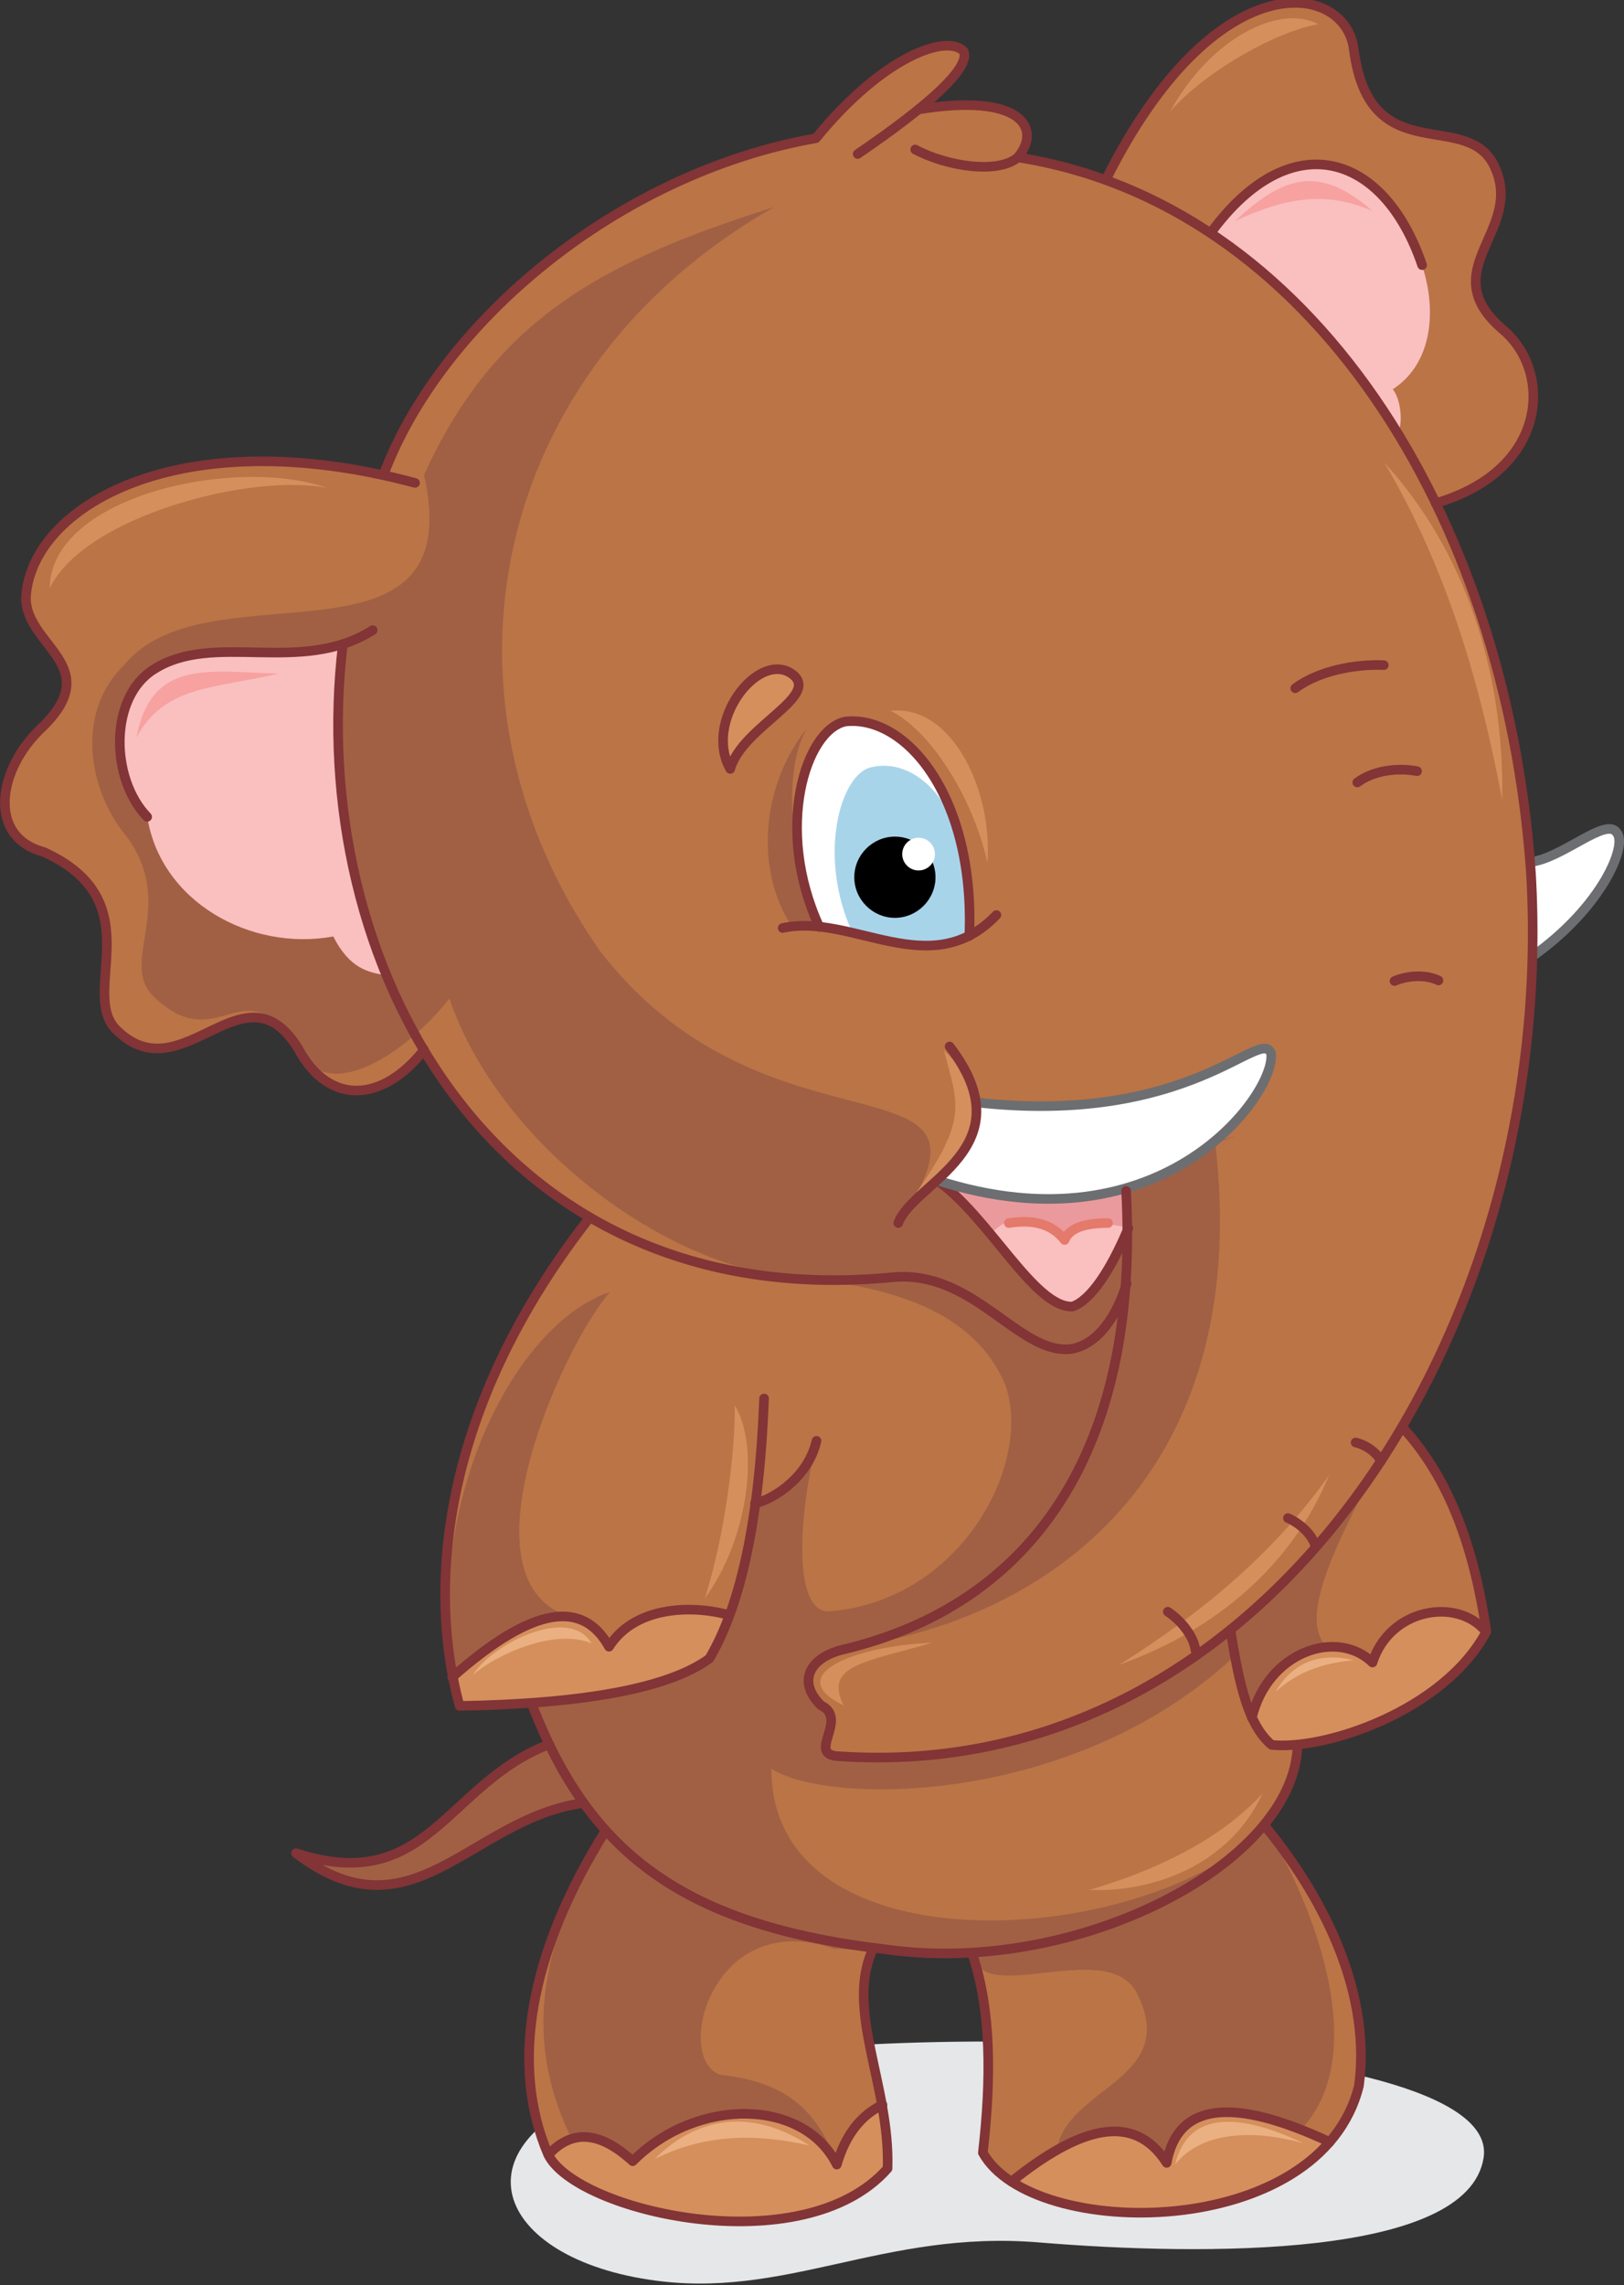 <?xml version="1.0" encoding="utf-8"?>
<!-- Generator: Adobe Illustrator 21.1.0, SVG Export Plug-In . SVG Version: 6.00 Build 0)  -->
<svg version="1.1" id="Layer_1" xmlns="http://www.w3.org/2000/svg" xmlns:xlink="http://www.w3.org/1999/xlink" x="0px" y="0px"
	 viewBox="0 0 288 405.1" style="enable-background:new 0 0 288 405.1;" xml:space="preserve">
<rect x="0" y="0" width="288" height="405.1" fill="#333333" stroke="none"/>
<style type="text/css">
	.st0{fill:#E6E7E8;}
	.st1{fill:#BB7446;}
	.st2{fill:#A16044;}
	.st3{fill:#FABFBF;}
	.st4{fill:#EA9A9D;}
	.st5{fill:#FFFFFF;}
	.st6{fill:none;stroke:#823436;stroke-width:1.701;stroke-linecap:round;stroke-linejoin:round;stroke-miterlimit:22.926;}
	.st7{fill:none;stroke:#6D6E71;stroke-width:1.701;stroke-linecap:round;stroke-linejoin:round;stroke-miterlimit:22.926;}
	.st8{fill:#A8D4EA;}
	.st9{fill:none;stroke:#E47A6B;stroke-width:1.701;stroke-linecap:round;stroke-linejoin:round;stroke-miterlimit:22.926;}
	.st10{fill:#D58F5C;}
	.st11{fill:#D58F5C;stroke:#823436;stroke-width:1.701;stroke-linecap:round;stroke-linejoin:round;stroke-miterlimit:22.926;}
	.st12{fill:#EBB081;}
	.st13{fill:#F7A1A1;}
</style>
<g id="XMLID_455_">
	<path id="XMLID_409_" class="st0" d="M111.9,368.9c-32.3,9.8-25.2,30.9,3.2,35.2c24.1,3.7,41.4-8.9,69.2-6.6c29,2.4,76,2.8,78.8-15
		C266.8,359.1,139.4,357.2,111.9,368.9z"/>
	<path id="XMLID_408_" class="st1" d="M75.1,186.1c8.7,13.3,18.6,22.8,29.5,29.7c-22.9,30.9-30.6,59.8-23.1,86.6l13.5-0.6l2.4,7.5
		c-15,6.4-25.8,28.2-44.9,19.3c18.8,15.4,33.5-5.9,50.3-8.8l4.7,4.8c-14,23.4-17.4,42.6-10.2,57.4c6.7,10.6,43.5,18.8,60.2,2.5
		c0.9-15.4-7.9-29.6-2.5-39.1l17.5,1.3c2.5,11.5,3.1,23.1,1.8,35c7,14.8,50.6,13.2,61.5-1.9c10.5-12.1,7-31.5-11.3-55.8l3.8-6.9
		l1.8-7.5c12.7-1.7,24.2-7.1,33.4-20.4c-1.9-14.5-6.4-26.9-14.9-36.2c15-27.4,23.2-55.2,23.2-83.5c17.5-14.3,17.2-24.6,11.6-22.1
		l-12,5.4c-2-23.1-7.3-44.5-16.8-63.7c16.5-5.5,23.4-17.8,12-30.7c-11.9-8.9,2.9-18.7-1.4-28.6c-5.8-11.1-22.1,0.6-25.1-21
		c-0.8-11-23.1-17.8-44,23l-15.6-4c6.1-6.1-5.8-12.4-17.6-8.5C180.4,5,164.2,2,144.7,24.4c-40.8,9-64.2,32-76.7,59.7
		c-41.7-7.3-63.7,7.3-63.3,21.6C4.5,114.5,18.8,118,7.4,129c-7.8,7.3-9.7,19.3,0.3,22c19.7,8.9,5.9,25.3,13.2,31.8
		c11.6,11,22.4-12.5,32,3.1C58.3,196.1,67.8,195.5,75.1,186.1z"/>
	<path id="XMLID_407_" class="st2" d="M79.7,177c8.6,25.5,39.1,49.4,65.5,49.9c15.7,1.9,28,6.8,33,18.4c5.1,13.5-7.3,38.2-30.8,40.3
		c-7,0.9-5.8-17.3-2.5-30.2l-4,7l-6.9,4.1l-4.6,19.8l-24.5,7.6l-1.7-6.8c-23.7-4.1-3.4-48.7,5-58.1c-18.7,6.3-34.6,42.5-26.7,73.4
		l6.3-0.6H95l2.4,7.5c-15,6.4-25.8,28.2-44.9,19.3c18.8,15.4,33.5-5.9,50.3-8.8l4.7,4.8c-14,23.4-13.3,39.8-6.1,54.6
		c6.7,10.6,30.4,20.9,47.1,4.6c-2.9-7.7-7.1-14.6-20.7-16c-8.5-2.7-1.6-29.8,20-22.4l24.7,1.3c2.1,9.1,24.8-3.8,29.4,7.2
		c7,14.8-12.9,16.2-14.5,27.3c5.3,4.8,37.1,14.2,43.2-3.6c14.5-15-1.2-46.6-6.2-53.6c-22.3,21.7-87.7,25.4-87.6-10.5
		c9.6,6.5,53.4,6.9,82.1-19.9l3.1,11l8.1,5.1c12.7-1.7,17-7.1,26.2-20.4l-12.9,5.5c-13.2-1.2-13.2-8.8,0-33.3
		c-29.9,41.4-62,51.2-94.7,49.8l-2.1-1.4l0.9-5.6l-1.7-1.9c-3.6-5.9-1.3-9.4,6.9-10.7c37.6-6.3,69.3-34.1,62.8-89.2
		c16.5-5.5-32.4,13.4-43.9,0.5l-12.3,14c21.5-31.9-22.5-9.3-52.8-48.3c-31.6-44.9-19.7-103.3,30.8-132
		c-30.1,9.5-49.6,19.8-62.1,47.5c8.2,36.7-38.5,15.7-53.1,33.6c-8.4,8-6.7,21.1-0.5,29.4c10.6,12.9-1,23.3,5.8,29.6
		c11.6,11,15.9-6.3,25.5,9.3C58.3,196.1,72.3,186.4,79.7,177z"/>
	<polygon id="XMLID_406_" class="st3" points="168.2,209.8 196.6,208.8 199.9,211.1 200.1,217.6 193.7,228.9 190.2,231.6 
		186.3,230.2 183.3,227.6 	"/>
	<path id="XMLID_405_" class="st4" d="M168.2,209.8l28.5-1.1l3.2,2.3l0.2,6.6l0,0c-7.3-1.4-11.1-0.7-11.3,2.2
		c-4.8-4.8-9.1-5.1-13.1-1.1L168.2,209.8z"/>
	<path id="XMLID_404_" class="st3" d="M26.1,144.7c2.3,15.1,18.3,24,33,21.3c2.9,5.7,6.2,6.4,9.5,6.9c-7.4-20.1-10-39.7-7.8-58.8
		c-12.7,3.2-22.9-2.4-33.6,4.5C19.3,123.7,19.6,138.1,26.1,144.7z"/>
	<path id="XMLID_403_" class="st5" d="M171.9,165.9c-9.6,4.8-17.8-1.1-26.6-1.6c-8-17.3-2.5-34.9,4.6-36.4
		C160.6,126.7,172.9,141.1,171.9,165.9z"/>
	<path id="XMLID_402_" class="st6" d="M180.5,27.9c4.3-5.1,0.7-11.5-17.6-8.5"/>
	<path class="st6" d="M152.1,27.3c12.9-8.8,20-15.3,18.8-18.2C168,6,156.7,9.8,144.7,24.5C109.5,30.7,78.1,57.2,68,84.2 M60.8,114.2
		c-6.7,56,26.3,119.1,97.6,112.2c14.5-1.3,22.4,14,31.7,12.7c4.7-0.9,8-5.9,9.7-11.6"/>
	<path id="XMLID_399_" class="st5" d="M271.8,169.5l-0.4-16.8c5.6-0.6,13.5-8.1,15.3-5.2C288.7,149.7,284.3,160.7,271.8,169.5z"/>
	<path id="XMLID_398_" class="st5" d="M166.1,209.2c5.2-3.6,7.5-8.2,6.9-13.8c38,4.3,50.6-13.5,52.4-8.7
		C226.5,193.4,206.4,222.2,166.1,209.2z"/>
	<path id="XMLID_397_" class="st6" d="M166.1,209.2c9.2,6.3,17.3,22.7,24.1,22.4c3.2-1.1,6.7-6.3,9.9-13.9"/>
	<path id="XMLID_396_" class="st7" d="M173,195.4c38,4.3,50.6-13.5,52.4-8.7c1.1,6.7-19,35.5-59.3,22.5"/>
	<path id="XMLID_395_" class="st7" d="M271.4,152.8c5.6-0.6,13.5-8.1,15.3-5.2c2,2.1-2.5,13.1-14.9,21.9"/>
	<path id="XMLID_394_" class="st8" d="M171.3,153.9l0.6,12c-7.7,4.5-13.8-0.3-20.7-0.5c-6.3-13.6-2.2-28.2,3.3-29.4
		C161.7,134.3,169.5,141,171.3,153.9z"/>
	<path id="XMLID_393_" class="st9" d="M178.9,216.8c5.1-0.8,8,0.6,9.9,3c0.8-2,3.3-3,7.7-3"/>
	<path id="XMLID_392_" class="st6" d="M73.6,85.6c-41.9-11.2-68.1,4.2-69,20.3C4.5,114.5,18.8,118,7.4,129c-7.8,7.3-9.7,19.3,0.3,22
		c19.7,8.9,5.9,25.3,13.2,31.8c11.6,11,22.4-12.5,32,3.1c5.4,10.1,14.9,9.6,22.3,0.2"/>
	<path id="XMLID_391_" class="st6" d="M66.1,111.7c-12.8,8.1-28.2,0.1-38.9,7c-7.9,5-7.6,19.4-1.1,26.1"/>
	<path id="XMLID_390_" d="M158.7,162.7c3.9,0,7.2-3.2,7.2-7.2c0-3.9-3.2-7.2-7.2-7.2c-3.9,0-7.2,3.2-7.2,7.2
		S154.8,162.7,158.7,162.7z"/>
	<path id="XMLID_389_" class="st5" d="M162.9,154.3c1.6,0,2.9-1.3,2.9-2.9s-1.3-2.9-2.9-2.9s-2.9,1.3-2.9,2.9
		S161.3,154.3,162.9,154.3z"/>
	<path id="XMLID_388_" class="st10" d="M80.3,297.3l1.2,5.1c16.6,0.7,31.9-1.2,44.3-8.4l3.6-7.6c-5.5-1.6-16.4-2.1-21.3,5.6
		C103.6,283.7,95,284.2,80.3,297.3z"/>
	<path id="XMLID_387_" class="st11" d="M129.5,136.3c2.1-7.6,16.7-13.1,10.7-17C134.2,115.6,124.8,128,129.5,136.3z"/>
	<path id="XMLID_386_" class="st6" d="M196.1,31.9c19.5-39.1,42.7-35.1,44-23c2.9,21.8,20.5,9.9,25.1,21c4.9,11.2-11.1,18,1.4,28.6
		c8.8,7.5,7.9,24.9-12,30.7"/>
	<path id="XMLID_385_" class="st3" d="M214.7,41.3c14.6,9.7,25.7,22.8,33.2,35.5c0.9-1.7,0.6-5.9-0.9-7.8c7.1-4.6,7.8-14.1,5.2-21.9
		C245.4,27,228.7,22,214.7,41.3z"/>
	<path id="XMLID_384_" class="st6" d="M252.2,47c-6.8-20-23.4-25-37.5-5.7"/>
	<path id="XMLID_383_" class="st10" d="M156.5,373.1l1,11.3c-14.1,16.3-56,8.1-60.2-2.5c4.2-4.5,9.1-4.1,14.9,1.2
		c11.5-11.5,30.4-11.1,36.2,0.6C149.9,378.5,152.6,375,156.5,373.1z"/>
	<path id="XMLID_382_" class="st6" d="M104.6,215.8c-25.2,32.2-29.3,63.8-23.1,86.6c22.4-0.4,37.2-3.2,44.3-8.4
		c5.6-9.5,8.9-24.8,9.7-46.1"/>
	<path id="XMLID_381_" class="st10" d="M263.5,289.2c-11.4,15.3-24.3,20.1-38.1,20.1l-3.4-4.8c2.8-11.7,15.1-15.9,21.4-9.8
		C246.4,285.1,258.3,283,263.5,289.2z"/>
	<path id="XMLID_380_" class="st6" d="M133.9,266.5c3.7-0.9,9.5-4.9,10.9-11.1"/>
	<path id="XMLID_379_" class="st10" d="M235.8,379.7c-10.5,11.5-33.9,17.3-56.4,7c11.6-9.3,21.5-12.7,27.5-3.3
		C208.8,372.8,218.4,371.6,235.8,379.7z"/>
	<path id="XMLID_378_" class="st6" d="M129.3,286.3c-5.5-1.6-16.4-2.1-21.3,5.6c-4.5-8.1-13.1-7.6-27.8,5.4"/>
	<path id="XMLID_377_" class="st6" d="M94.6,302.8c10.1,25.6,26.5,38.6,62.9,42.8c33.4,4.6,71.9-15.1,72.6-36.1"/>
	<path id="XMLID_376_" class="st6" d="M107.4,324.5c-13.5,21.6-17,41.5-10.2,57.4c4.9,10.1,45.2,19.5,60.2,2.5
		c0.5-14.8-7.7-28.3-2.5-39.1"/>
	<path id="XMLID_375_" class="st6" d="M97.3,381.9c4.2-4.5,9.1-4.1,14.9,1.2c11.5-11.5,30.4-11.1,36.2,0.6c1.5-5.2,4.2-8.7,8.1-10.6
		"/>
	<path id="XMLID_374_" class="st6" d="M97.4,309.2c-18.3,7-21.5,26.9-44.9,19.3c20.4,15.6,30.7-5.7,50.3-8.8"/>
	<path id="XMLID_373_" class="st6" d="M172.5,346.6c3.3,9.8,3.3,21.9,1.8,35c8.7,15.7,59.9,15.8,66.7-11.9
		c2.1-15.8-5.5-32.3-16.5-45.8"/>
	<path id="XMLID_372_" class="st6" d="M218.2,288.9c1.6,10,3.2,16.9,7.3,20.4c9.4,1,30.6-6,38.1-20.1c-2.1-14.2-6.3-26.9-14.9-36.2"
		/>
	<path id="XMLID_371_" class="st6" d="M222,304.5c2.8-11.7,15.1-15.9,21.4-9.8c3-9.5,14.9-11.7,20.1-5.5"/>
	<path id="XMLID_370_" class="st6" d="M179.4,386.7c11.6-9.3,21.5-12.7,27.5-3.3c1.9-10.6,11.6-11.8,28.9-3.7"/>
	<path id="XMLID_369_" class="st10" d="M167.4,186.2c2.5,9.6,4.3,12.1-4.9,25.2C173.4,202.6,177.7,196.1,167.4,186.2z"/>
	<path id="XMLID_368_" class="st12" d="M226.2,299.9c3.7-3.4,8.2-5.1,13.8-5.6C234.1,292.8,229.2,294.7,226.2,299.9z"/>
	<path id="XMLID_367_" class="st12" d="M83.9,296.9c3.7-3.4,14.4-8.4,21-5.6C100.8,284.4,86.9,291.7,83.9,296.9z"/>
	<path id="XMLID_366_" class="st10" d="M223.9,317.9c-7.8,8.6-20,14-30.7,17.1C204.4,335.5,218.1,330.6,223.9,317.9z"/>
	<path id="XMLID_365_" class="st10" d="M130.3,249.1c0.1,8.8-1.9,23.6-5.3,34.2C132.3,273.5,135,257,130.3,249.1z"/>
	<path id="XMLID_364_" class="st12" d="M116.1,382.7c8.5-4.2,17.2-4.7,27.4-2.4C134,374.1,124.3,374.6,116.1,382.7z"/>
	<path id="XMLID_363_" class="st12" d="M208.4,383.7c3.9-5.1,12.2-6.7,22.7-3.8C220,374.6,210.7,374,208.4,383.7z"/>
	<path id="XMLID_362_" class="st10" d="M207.5,19.8c5.9-6.9,18.8-14.3,26.3-15.5C226.9,0.6,214.6,6.8,207.5,19.8z"/>
	<path id="XMLID_361_" class="st10" d="M175.1,152.9c-2.6-11.8-10.4-23.7-17.2-26.9C169.1,124.8,176.1,140.7,175.1,152.9z"/>
	<path id="XMLID_360_" class="st13" d="M219,39.2c8.9-4.2,16.2-5.4,24.4-1.8C234,29.2,227.7,31.1,219,39.2z"/>
	<path id="XMLID_359_" class="st13" d="M24.2,130.7c5.1-9.3,13.8-8.6,25.2-11.3C37,119.1,26.9,116.7,24.2,130.7z"/>
	<path id="XMLID_358_" class="st6" d="M168.4,185.5c13.8,18-6.5,24.1-9.1,31.3"/>
	<path id="XMLID_357_" class="st6" d="M162.3,26.5c5.6,3,14.7,4.4,18.2,1.4c51.8,8.1,86.6,63.2,91,126.9
		c4.8,81.3-46.9,161.8-122.9,156.5c-5.6-0.3,2-6.6-3-9c-4.1-4-2.3-8.2,3.5-9.8c33.9-7.9,53.1-35.3,50.6-81.4"/>
	<path id="XMLID_356_" class="st10" d="M245.5,82c10.2,17.3,16.5,36.5,20.9,59.8C266.8,118.9,259.7,97.5,245.5,82z"/>
	<path id="XMLID_355_" class="st10" d="M235.7,261.5c-9.3,13.1-21.3,23.6-37.2,33.6C215.8,288.9,229.2,277.3,235.7,261.5z"/>
	<path class="st6" d="M240.4,255.7c1.8,0.4,3.8,1.8,4.5,3.3 M247.3,173.9c2.3-1,5.6-1.2,7.8-0.1 M229.7,122
		c4.3-3.2,10.9-4.3,15.7-4.1 M240.7,138.7c3.1-2.3,7.5-2.6,10.6-2 M207.1,285.7c2.3,1.5,4.6,4.3,4.9,6.8 M228.4,269.1
		c2.1,0.9,4.3,2.9,4.9,5"/>
	<path id="XMLID_348_" class="st10" d="M8.8,104.3C15,91.4,44.8,83.8,58,86.5C42,80.8,9,87.8,8.8,104.3z"/>
	<path id="XMLID_347_" class="st10" d="M149.6,302.3c-10.8-5.2,1.4-10.5,15.7-11.1C153.7,294.6,146,295.1,149.6,302.3z"/>
	<path id="XMLID_346_" class="st2" d="M143.1,129.1c-5.1,8.6-1.9,27.9,2.2,35.2h-4.8C134.2,155.1,134.5,139.9,143.1,129.1z"/>
	<path id="XMLID_345_" class="st6" d="M176.7,162.2c-11.7,12.2-25.6-0.4-37.9,2.3"/>
	<path id="XMLID_344_" class="st6" d="M145.3,164.3c-8-17.3-2.5-34.9,4.6-36.4c10.7-1.2,23,13.2,22,38"/>
</g>
</svg>
